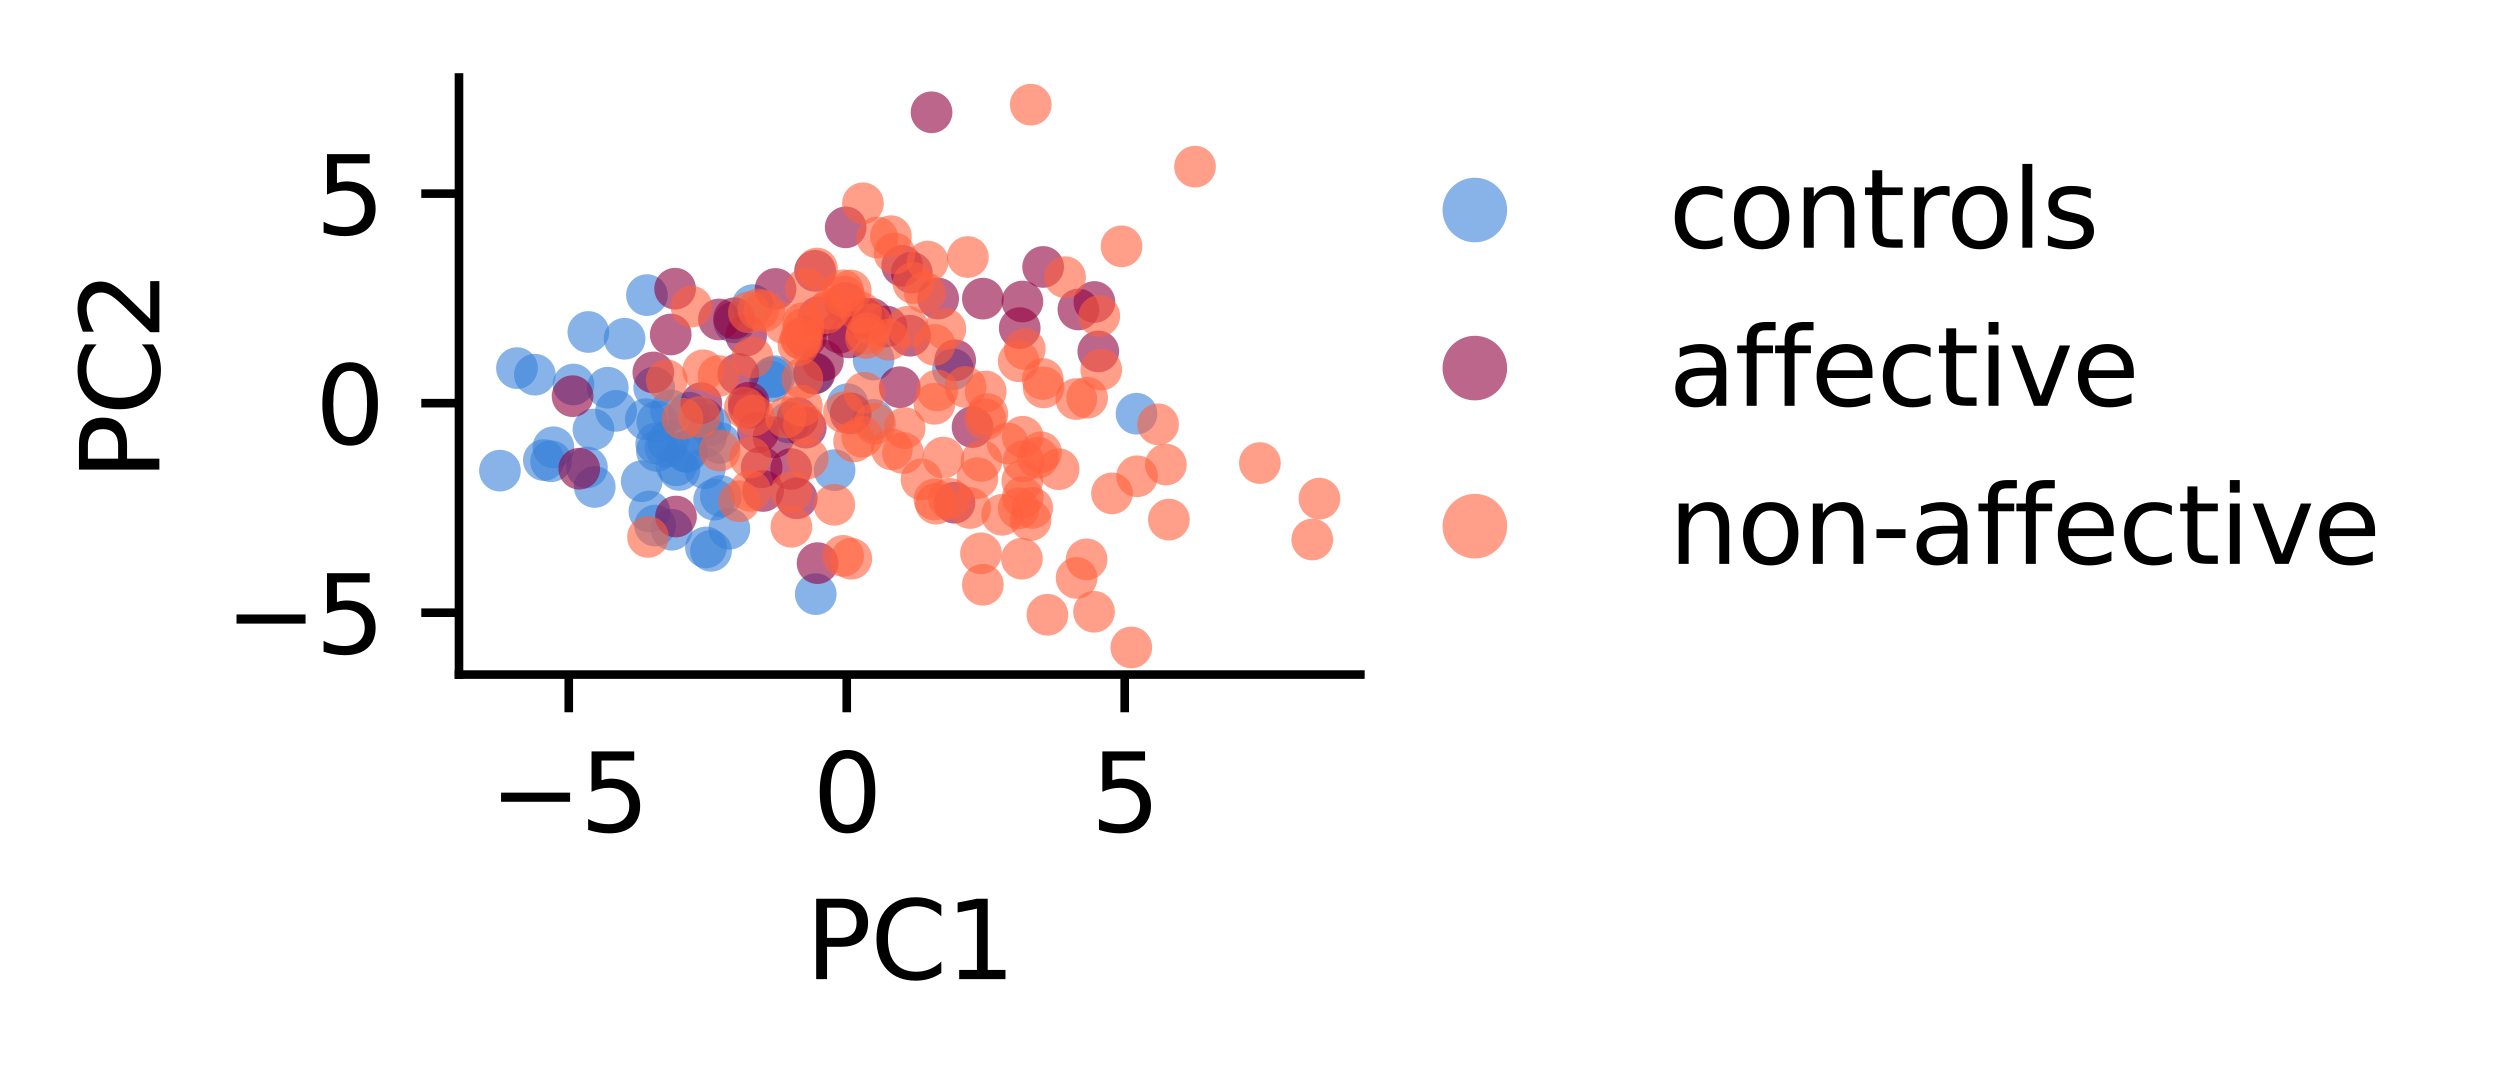 <?xml version="1.0" encoding="utf-8" standalone="no"?>
<!DOCTYPE svg PUBLIC "-//W3C//DTD SVG 1.1//EN"
  "http://www.w3.org/Graphics/SVG/1.1/DTD/svg11.dtd">
<svg xmlns:xlink="http://www.w3.org/1999/xlink" width="232.143pt" height="100.196pt" viewBox="0 0 232.143 100.196" xmlns="http://www.w3.org/2000/svg" version="1.1">
 <defs>
  <style type="text/css">*{stroke-linejoin: round; stroke-linecap: butt}</style>
 </defs>
 <g id="figure_1">
  <g id="patch_1">
   <path d="M -0 100.196 
L 232.143 100.196 
L 232.143 0 
L -0 0 
z
" style="fill: #ffffff"/>
  </g>
  <g id="axes_1">
   <g id="patch_2">
    <path d="M 42.62 62.64 
L 126.32 62.64 
L 126.32 7.2 
L 42.62 7.2 
z
" style="fill: #ffffff"/>
   </g>
   <g id="PathCollection_1">
    <defs>
     <path id="C0_0_7ff9e4a5e1" d="M 0 1.936 
C 0.514 1.936 1.006 1.732 1.369 1.369 
C 1.732 1.006 1.936 0.514 1.936 -0 
C 1.936 -0.514 1.732 -1.006 1.369 -1.369 
C 1.006 -1.732 0.514 -1.936 0 -1.936 
C -0.514 -1.936 -1.006 -1.732 -1.369 -1.369 
C -1.732 -1.006 -1.936 -0.514 -1.936 0 
C -1.936 0.514 -1.732 1.006 -1.369 1.369 
C -1.006 1.732 -0.514 1.936 0 1.936 
z
"/>
    </defs>
    <g clip-path="url(#pdc6b960af7)">
     <use xlink:href="#C0_0_7ff9e4a5e1" x="60.832" y="48.804" style="fill: #3880d9; fill-opacity: 0.6"/>
    </g>
    <g clip-path="url(#pdc6b960af7)">
     <use xlink:href="#C0_0_7ff9e4a5e1" x="71.685" y="35.045" style="fill: #3880d9; fill-opacity: 0.6"/>
    </g>
    <g clip-path="url(#pdc6b960af7)">
     <use xlink:href="#C0_0_7ff9e4a5e1" x="59.588" y="44.681" style="fill: #3880d9; fill-opacity: 0.6"/>
    </g>
    <g clip-path="url(#pdc6b960af7)">
     <use xlink:href="#C0_0_7ff9e4a5e1" x="59.973" y="38.924" style="fill: #3880d9; fill-opacity: 0.6"/>
    </g>
    <g clip-path="url(#pdc6b960af7)">
     <use xlink:href="#C0_0_7ff9e4a5e1" x="67.728" y="49.101" style="fill: #3880d9; fill-opacity: 0.6"/>
    </g>
    <g clip-path="url(#pdc6b960af7)">
     <use xlink:href="#C0_0_7ff9e4a5e1" x="51.389" y="41.531" style="fill: #3880d9; fill-opacity: 0.6"/>
    </g>
    <g clip-path="url(#pdc6b960af7)">
     <use xlink:href="#C0_0_7ff9e4a5e1" x="61.788" y="41.514" style="fill: #3880d9; fill-opacity: 0.6"/>
    </g>
    <g clip-path="url(#pdc6b960af7)">
     <use xlink:href="#C0_0_7ff9e4a5e1" x="66.813" y="41.125" style="fill: #3880d9; fill-opacity: 0.6"/>
    </g>
    <g clip-path="url(#pdc6b960af7)">
     <use xlink:href="#C0_0_7ff9e4a5e1" x="60.748" y="35.996" style="fill: #3880d9; fill-opacity: 0.6"/>
    </g>
    <g clip-path="url(#pdc6b960af7)">
     <use xlink:href="#C0_0_7ff9e4a5e1" x="51.173" y="42.83" style="fill: #3880d9; fill-opacity: 0.6"/>
    </g>
    <g clip-path="url(#pdc6b960af7)">
     <use xlink:href="#C0_0_7ff9e4a5e1" x="81.097" y="38.991" style="fill: #3880d9; fill-opacity: 0.6"/>
    </g>
    <g clip-path="url(#pdc6b960af7)">
     <use xlink:href="#C0_0_7ff9e4a5e1" x="81.116" y="33.391" style="fill: #3880d9; fill-opacity: 0.6"/>
    </g>
    <g clip-path="url(#pdc6b960af7)">
     <use xlink:href="#C0_0_7ff9e4a5e1" x="61.04" y="39.163" style="fill: #3880d9; fill-opacity: 0.6"/>
    </g>
    <g clip-path="url(#pdc6b960af7)">
     <use xlink:href="#C0_0_7ff9e4a5e1" x="63.801" y="41.955" style="fill: #3880d9; fill-opacity: 0.6"/>
    </g>
    <g clip-path="url(#pdc6b960af7)">
     <use xlink:href="#C0_0_7ff9e4a5e1" x="66.315" y="46.401" style="fill: #3880d9; fill-opacity: 0.6"/>
    </g>
    <g clip-path="url(#pdc6b960af7)">
     <use xlink:href="#C0_0_7ff9e4a5e1" x="58" y="31.455" style="fill: #3880d9; fill-opacity: 0.6"/>
    </g>
    <g clip-path="url(#pdc6b960af7)">
     <use xlink:href="#C0_0_7ff9e4a5e1" x="50.501" y="42.721" style="fill: #3880d9; fill-opacity: 0.6"/>
    </g>
    <g clip-path="url(#pdc6b960af7)">
     <use xlink:href="#C0_0_7ff9e4a5e1" x="63.666" y="41.931" style="fill: #3880d9; fill-opacity: 0.6"/>
    </g>
    <g clip-path="url(#pdc6b960af7)">
     <use xlink:href="#C0_0_7ff9e4a5e1" x="62.374" y="49.19" style="fill: #3880d9; fill-opacity: 0.6"/>
    </g>
    <g clip-path="url(#pdc6b960af7)">
     <use xlink:href="#C0_0_7ff9e4a5e1" x="105.534" y="38.416" style="fill: #3880d9; fill-opacity: 0.6"/>
    </g>
    <g clip-path="url(#pdc6b960af7)">
     <use xlink:href="#C0_0_7ff9e4a5e1" x="73.235" y="39.233" style="fill: #3880d9; fill-opacity: 0.6"/>
    </g>
    <g clip-path="url(#pdc6b960af7)">
     <use xlink:href="#C0_0_7ff9e4a5e1" x="46.425" y="43.703" style="fill: #3880d9; fill-opacity: 0.6"/>
    </g>
    <g clip-path="url(#pdc6b960af7)">
     <use xlink:href="#C0_0_7ff9e4a5e1" x="71.949" y="34.933" style="fill: #3880d9; fill-opacity: 0.6"/>
    </g>
    <g clip-path="url(#pdc6b960af7)">
     <use xlink:href="#C0_0_7ff9e4a5e1" x="63.086" y="43.641" style="fill: #3880d9; fill-opacity: 0.6"/>
    </g>
    <g clip-path="url(#pdc6b960af7)">
     <use xlink:href="#C0_0_7ff9e4a5e1" x="62.03" y="40.985" style="fill: #3880d9; fill-opacity: 0.6"/>
    </g>
    <g clip-path="url(#pdc6b960af7)">
     <use xlink:href="#C0_0_7ff9e4a5e1" x="60.071" y="27.403" style="fill: #3880d9; fill-opacity: 0.6"/>
    </g>
    <g clip-path="url(#pdc6b960af7)">
     <use xlink:href="#C0_0_7ff9e4a5e1" x="62.805" y="43.204" style="fill: #3880d9; fill-opacity: 0.6"/>
    </g>
    <g clip-path="url(#pdc6b960af7)">
     <use xlink:href="#C0_0_7ff9e4a5e1" x="65.561" y="40.544" style="fill: #3880d9; fill-opacity: 0.6"/>
    </g>
    <g clip-path="url(#pdc6b960af7)">
     <use xlink:href="#C0_0_7ff9e4a5e1" x="60.933" y="41.185" style="fill: #3880d9; fill-opacity: 0.6"/>
    </g>
    <g clip-path="url(#pdc6b960af7)">
     <use xlink:href="#C0_0_7ff9e4a5e1" x="88.493" y="34.297" style="fill: #3880d9; fill-opacity: 0.6"/>
    </g>
    <g clip-path="url(#pdc6b960af7)">
     <use xlink:href="#C0_0_7ff9e4a5e1" x="62.309" y="38.105" style="fill: #3880d9; fill-opacity: 0.6"/>
    </g>
    <g clip-path="url(#pdc6b960af7)">
     <use xlink:href="#C0_0_7ff9e4a5e1" x="65.962" y="39.479" style="fill: #3880d9; fill-opacity: 0.6"/>
    </g>
    <g clip-path="url(#pdc6b960af7)">
     <use xlink:href="#C0_0_7ff9e4a5e1" x="54.634" y="30.827" style="fill: #3880d9; fill-opacity: 0.6"/>
    </g>
    <g clip-path="url(#pdc6b960af7)">
     <use xlink:href="#C0_0_7ff9e4a5e1" x="63.962" y="38.318" style="fill: #3880d9; fill-opacity: 0.6"/>
    </g>
    <g clip-path="url(#pdc6b960af7)">
     <use xlink:href="#C0_0_7ff9e4a5e1" x="55.107" y="39.882" style="fill: #3880d9; fill-opacity: 0.6"/>
    </g>
    <g clip-path="url(#pdc6b960af7)">
     <use xlink:href="#C0_0_7ff9e4a5e1" x="49.663" y="34.792" style="fill: #3880d9; fill-opacity: 0.6"/>
    </g>
    <g clip-path="url(#pdc6b960af7)">
     <use xlink:href="#C0_0_7ff9e4a5e1" x="75.746" y="55.168" style="fill: #3880d9; fill-opacity: 0.6"/>
    </g>
    <g clip-path="url(#pdc6b960af7)">
     <use xlink:href="#C0_0_7ff9e4a5e1" x="68.184" y="29.932" style="fill: #3880d9; fill-opacity: 0.6"/>
    </g>
    <g clip-path="url(#pdc6b960af7)">
     <use xlink:href="#C0_0_7ff9e4a5e1" x="66.934" y="46.064" style="fill: #3880d9; fill-opacity: 0.6"/>
    </g>
    <g clip-path="url(#pdc6b960af7)">
     <use xlink:href="#C0_0_7ff9e4a5e1" x="57.21" y="38.152" style="fill: #3880d9; fill-opacity: 0.6"/>
    </g>
    <g clip-path="url(#pdc6b960af7)">
     <use xlink:href="#C0_0_7ff9e4a5e1" x="56.437" y="36.002" style="fill: #3880d9; fill-opacity: 0.6"/>
    </g>
    <g clip-path="url(#pdc6b960af7)">
     <use xlink:href="#C0_0_7ff9e4a5e1" x="65.454" y="43.474" style="fill: #3880d9; fill-opacity: 0.6"/>
    </g>
    <g clip-path="url(#pdc6b960af7)">
     <use xlink:href="#C0_0_7ff9e4a5e1" x="54.5" y="43.404" style="fill: #3880d9; fill-opacity: 0.6"/>
    </g>
    <g clip-path="url(#pdc6b960af7)">
     <use xlink:href="#C0_0_7ff9e4a5e1" x="69.89" y="28.332" style="fill: #3880d9; fill-opacity: 0.6"/>
    </g>
    <g clip-path="url(#pdc6b960af7)">
     <use xlink:href="#C0_0_7ff9e4a5e1" x="65.304" y="38.875" style="fill: #3880d9; fill-opacity: 0.6"/>
    </g>
    <g clip-path="url(#pdc6b960af7)">
     <use xlink:href="#C0_0_7ff9e4a5e1" x="75.547" y="34.688" style="fill: #3880d9; fill-opacity: 0.6"/>
    </g>
    <g clip-path="url(#pdc6b960af7)">
     <use xlink:href="#C0_0_7ff9e4a5e1" x="60.997" y="41.876" style="fill: #3880d9; fill-opacity: 0.6"/>
    </g>
    <g clip-path="url(#pdc6b960af7)">
     <use xlink:href="#C0_0_7ff9e4a5e1" x="55.227" y="45.22" style="fill: #3880d9; fill-opacity: 0.6"/>
    </g>
    <g clip-path="url(#pdc6b960af7)">
     <use xlink:href="#C0_0_7ff9e4a5e1" x="53.252" y="35.705" style="fill: #3880d9; fill-opacity: 0.6"/>
    </g>
    <g clip-path="url(#pdc6b960af7)">
     <use xlink:href="#C0_0_7ff9e4a5e1" x="78.707" y="37.529" style="fill: #3880d9; fill-opacity: 0.6"/>
    </g>
    <g clip-path="url(#pdc6b960af7)">
     <use xlink:href="#C0_0_7ff9e4a5e1" x="71.514" y="35.421" style="fill: #3880d9; fill-opacity: 0.6"/>
    </g>
    <g clip-path="url(#pdc6b960af7)">
     <use xlink:href="#C0_0_7ff9e4a5e1" x="66.024" y="51.146" style="fill: #3880d9; fill-opacity: 0.6"/>
    </g>
    <g clip-path="url(#pdc6b960af7)">
     <use xlink:href="#C0_0_7ff9e4a5e1" x="60.301" y="47.498" style="fill: #3880d9; fill-opacity: 0.6"/>
    </g>
    <g clip-path="url(#pdc6b960af7)">
     <use xlink:href="#C0_0_7ff9e4a5e1" x="48.004" y="34.183" style="fill: #3880d9; fill-opacity: 0.6"/>
    </g>
    <g clip-path="url(#pdc6b960af7)">
     <use xlink:href="#C0_0_7ff9e4a5e1" x="65.553" y="50.831" style="fill: #3880d9; fill-opacity: 0.6"/>
    </g>
    <g clip-path="url(#pdc6b960af7)">
     <use xlink:href="#C0_0_7ff9e4a5e1" x="77.498" y="43.656" style="fill: #3880d9; fill-opacity: 0.6"/>
    </g>
    <g clip-path="url(#pdc6b960af7)">
     <use xlink:href="#C0_0_7ff9e4a5e1" x="74.043" y="38.814" style="fill: #910040; fill-opacity: 0.6"/>
    </g>
    <g clip-path="url(#pdc6b960af7)">
     <use xlink:href="#C0_0_7ff9e4a5e1" x="76.41" y="33.474" style="fill: #910040; fill-opacity: 0.6"/>
    </g>
    <g clip-path="url(#pdc6b960af7)">
     <use xlink:href="#C0_0_7ff9e4a5e1" x="68.168" y="29.555" style="fill: #910040; fill-opacity: 0.6"/>
    </g>
    <g clip-path="url(#pdc6b960af7)">
     <use xlink:href="#C0_0_7ff9e4a5e1" x="65.122" y="37.434" style="fill: #910040; fill-opacity: 0.6"/>
    </g>
    <g clip-path="url(#pdc6b960af7)">
     <use xlink:href="#C0_0_7ff9e4a5e1" x="84.505" y="31.173" style="fill: #910040; fill-opacity: 0.6"/>
    </g>
    <g clip-path="url(#pdc6b960af7)">
     <use xlink:href="#C0_0_7ff9e4a5e1" x="75.685" y="25.149" style="fill: #910040; fill-opacity: 0.6"/>
    </g>
    <g clip-path="url(#pdc6b960af7)">
     <use xlink:href="#C0_0_7ff9e4a5e1" x="78.515" y="28.125" style="fill: #910040; fill-opacity: 0.6"/>
    </g>
    <g clip-path="url(#pdc6b960af7)">
     <use xlink:href="#C0_0_7ff9e4a5e1" x="82.309" y="30.318" style="fill: #910040; fill-opacity: 0.6"/>
    </g>
    <g clip-path="url(#pdc6b960af7)">
     <use xlink:href="#C0_0_7ff9e4a5e1" x="69.524" y="37.398" style="fill: #910040; fill-opacity: 0.6"/>
    </g>
    <g clip-path="url(#pdc6b960af7)">
     <use xlink:href="#C0_0_7ff9e4a5e1" x="60.666" y="34.582" style="fill: #910040; fill-opacity: 0.6"/>
    </g>
    <g clip-path="url(#pdc6b960af7)">
     <use xlink:href="#C0_0_7ff9e4a5e1" x="78.53" y="21.111" style="fill: #910040; fill-opacity: 0.6"/>
    </g>
    <g clip-path="url(#pdc6b960af7)">
     <use xlink:href="#C0_0_7ff9e4a5e1" x="100.136" y="28.737" style="fill: #910040; fill-opacity: 0.6"/>
    </g>
    <g clip-path="url(#pdc6b960af7)">
     <use xlink:href="#C0_0_7ff9e4a5e1" x="80.3" y="29.576" style="fill: #910040; fill-opacity: 0.6"/>
    </g>
    <g clip-path="url(#pdc6b960af7)">
     <use xlink:href="#C0_0_7ff9e4a5e1" x="70.724" y="43.396" style="fill: #910040; fill-opacity: 0.6"/>
    </g>
    <g clip-path="url(#pdc6b960af7)">
     <use xlink:href="#C0_0_7ff9e4a5e1" x="73.464" y="43.552" style="fill: #910040; fill-opacity: 0.6"/>
    </g>
    <g clip-path="url(#pdc6b960af7)">
     <use xlink:href="#C0_0_7ff9e4a5e1" x="53.787" y="43.522" style="fill: #910040; fill-opacity: 0.6"/>
    </g>
    <g clip-path="url(#pdc6b960af7)">
     <use xlink:href="#C0_0_7ff9e4a5e1" x="78.829" y="31.33" style="fill: #910040; fill-opacity: 0.6"/>
    </g>
    <g clip-path="url(#pdc6b960af7)">
     <use xlink:href="#C0_0_7ff9e4a5e1" x="74.819" y="31.295" style="fill: #910040; fill-opacity: 0.6"/>
    </g>
    <g clip-path="url(#pdc6b960af7)">
     <use xlink:href="#C0_0_7ff9e4a5e1" x="53.168" y="36.787" style="fill: #910040; fill-opacity: 0.6"/>
    </g>
    <g clip-path="url(#pdc6b960af7)">
     <use xlink:href="#C0_0_7ff9e4a5e1" x="83.55" y="35.955" style="fill: #910040; fill-opacity: 0.6"/>
    </g>
    <g clip-path="url(#pdc6b960af7)">
     <use xlink:href="#C0_0_7ff9e4a5e1" x="76.005" y="29.445" style="fill: #910040; fill-opacity: 0.6"/>
    </g>
    <g clip-path="url(#pdc6b960af7)">
     <use xlink:href="#C0_0_7ff9e4a5e1" x="66.757" y="29.665" style="fill: #910040; fill-opacity: 0.6"/>
    </g>
    <g clip-path="url(#pdc6b960af7)">
     <use xlink:href="#C0_0_7ff9e4a5e1" x="94.688" y="30.467" style="fill: #910040; fill-opacity: 0.6"/>
    </g>
    <g clip-path="url(#pdc6b960af7)">
     <use xlink:href="#C0_0_7ff9e4a5e1" x="68.56" y="34.722" style="fill: #910040; fill-opacity: 0.6"/>
    </g>
    <g clip-path="url(#pdc6b960af7)">
     <use xlink:href="#C0_0_7ff9e4a5e1" x="70.863" y="45.592" style="fill: #910040; fill-opacity: 0.6"/>
    </g>
    <g clip-path="url(#pdc6b960af7)">
     <use xlink:href="#C0_0_7ff9e4a5e1" x="87.115" y="27.724" style="fill: #910040; fill-opacity: 0.6"/>
    </g>
    <g clip-path="url(#pdc6b960af7)">
     <use xlink:href="#C0_0_7ff9e4a5e1" x="71.841" y="40.597" style="fill: #910040; fill-opacity: 0.6"/>
    </g>
    <g clip-path="url(#pdc6b960af7)">
     <use xlink:href="#C0_0_7ff9e4a5e1" x="84.662" y="25.318" style="fill: #910040; fill-opacity: 0.6"/>
    </g>
    <g clip-path="url(#pdc6b960af7)">
     <use xlink:href="#C0_0_7ff9e4a5e1" x="72.015" y="26.83" style="fill: #910040; fill-opacity: 0.6"/>
    </g>
    <g clip-path="url(#pdc6b960af7)">
     <use xlink:href="#C0_0_7ff9e4a5e1" x="69.281" y="31.153" style="fill: #910040; fill-opacity: 0.6"/>
    </g>
    <g clip-path="url(#pdc6b960af7)">
     <use xlink:href="#C0_0_7ff9e4a5e1" x="78.993" y="38.388" style="fill: #910040; fill-opacity: 0.6"/>
    </g>
    <g clip-path="url(#pdc6b960af7)">
     <use xlink:href="#C0_0_7ff9e4a5e1" x="62.772" y="47.964" style="fill: #910040; fill-opacity: 0.6"/>
    </g>
    <g clip-path="url(#pdc6b960af7)">
     <use xlink:href="#C0_0_7ff9e4a5e1" x="83.773" y="24.677" style="fill: #910040; fill-opacity: 0.6"/>
    </g>
    <g clip-path="url(#pdc6b960af7)">
     <use xlink:href="#C0_0_7ff9e4a5e1" x="88.631" y="46.682" style="fill: #910040; fill-opacity: 0.6"/>
    </g>
    <g clip-path="url(#pdc6b960af7)">
     <use xlink:href="#C0_0_7ff9e4a5e1" x="96.863" y="24.788" style="fill: #910040; fill-opacity: 0.6"/>
    </g>
    <g clip-path="url(#pdc6b960af7)">
     <use xlink:href="#C0_0_7ff9e4a5e1" x="75.637" y="34.672" style="fill: #910040; fill-opacity: 0.6"/>
    </g>
    <g clip-path="url(#pdc6b960af7)">
     <use xlink:href="#C0_0_7ff9e4a5e1" x="91.268" y="27.731" style="fill: #910040; fill-opacity: 0.6"/>
    </g>
    <g clip-path="url(#pdc6b960af7)">
     <use xlink:href="#C0_0_7ff9e4a5e1" x="88.697" y="33.457" style="fill: #910040; fill-opacity: 0.6"/>
    </g>
    <g clip-path="url(#pdc6b960af7)">
     <use xlink:href="#C0_0_7ff9e4a5e1" x="75.917" y="52.291" style="fill: #910040; fill-opacity: 0.6"/>
    </g>
    <g clip-path="url(#pdc6b960af7)">
     <use xlink:href="#C0_0_7ff9e4a5e1" x="73.98" y="46.268" style="fill: #910040; fill-opacity: 0.6"/>
    </g>
    <g clip-path="url(#pdc6b960af7)">
     <use xlink:href="#C0_0_7ff9e4a5e1" x="62.691" y="26.808" style="fill: #910040; fill-opacity: 0.6"/>
    </g>
    <g clip-path="url(#pdc6b960af7)">
     <use xlink:href="#C0_0_7ff9e4a5e1" x="86.502" y="10.427" style="fill: #910040; fill-opacity: 0.6"/>
    </g>
    <g clip-path="url(#pdc6b960af7)">
     <use xlink:href="#C0_0_7ff9e4a5e1" x="62.281" y="31.062" style="fill: #910040; fill-opacity: 0.6"/>
    </g>
    <g clip-path="url(#pdc6b960af7)">
     <use xlink:href="#C0_0_7ff9e4a5e1" x="74.822" y="39.711" style="fill: #910040; fill-opacity: 0.6"/>
    </g>
    <g clip-path="url(#pdc6b960af7)">
     <use xlink:href="#C0_0_7ff9e4a5e1" x="90.309" y="39.655" style="fill: #910040; fill-opacity: 0.6"/>
    </g>
    <g clip-path="url(#pdc6b960af7)">
     <use xlink:href="#C0_0_7ff9e4a5e1" x="80.912" y="29.595" style="fill: #910040; fill-opacity: 0.6"/>
    </g>
    <g clip-path="url(#pdc6b960af7)">
     <use xlink:href="#C0_0_7ff9e4a5e1" x="70.394" y="40.139" style="fill: #910040; fill-opacity: 0.6"/>
    </g>
    <g clip-path="url(#pdc6b960af7)">
     <use xlink:href="#C0_0_7ff9e4a5e1" x="94.939" y="27.997" style="fill: #910040; fill-opacity: 0.6"/>
    </g>
    <g clip-path="url(#pdc6b960af7)">
     <use xlink:href="#C0_0_7ff9e4a5e1" x="101.625" y="28.043" style="fill: #910040; fill-opacity: 0.6"/>
    </g>
    <g clip-path="url(#pdc6b960af7)">
     <use xlink:href="#C0_0_7ff9e4a5e1" x="101.985" y="32.631" style="fill: #910040; fill-opacity: 0.6"/>
    </g>
    <g clip-path="url(#pdc6b960af7)">
     <use xlink:href="#C0_0_7ff9e4a5e1" x="77.973" y="30.882" style="fill: #910040; fill-opacity: 0.6"/>
    </g>
    <g clip-path="url(#pdc6b960af7)">
     <use xlink:href="#C0_0_7ff9e4a5e1" x="69.524" y="37.855" style="fill: #910040; fill-opacity: 0.6"/>
    </g>
    <g clip-path="url(#pdc6b960af7)">
     <use xlink:href="#C0_0_7ff9e4a5e1" x="93.582" y="41.179" style="fill: #ff603d; fill-opacity: 0.6"/>
    </g>
    <g clip-path="url(#pdc6b960af7)">
     <use xlink:href="#C0_0_7ff9e4a5e1" x="91.685" y="38.451" style="fill: #ff603d; fill-opacity: 0.6"/>
    </g>
    <g clip-path="url(#pdc6b960af7)">
     <use xlink:href="#C0_0_7ff9e4a5e1" x="83.846" y="42.071" style="fill: #ff603d; fill-opacity: 0.6"/>
    </g>
    <g clip-path="url(#pdc6b960af7)">
     <use xlink:href="#C0_0_7ff9e4a5e1" x="105.585" y="44.226" style="fill: #ff603d; fill-opacity: 0.6"/>
    </g>
    <g clip-path="url(#pdc6b960af7)">
     <use xlink:href="#C0_0_7ff9e4a5e1" x="78.29" y="51.616" style="fill: #ff603d; fill-opacity: 0.6"/>
    </g>
    <g clip-path="url(#pdc6b960af7)">
     <use xlink:href="#C0_0_7ff9e4a5e1" x="64.209" y="28.472" style="fill: #ff603d; fill-opacity: 0.6"/>
    </g>
    <g clip-path="url(#pdc6b960af7)">
     <use xlink:href="#C0_0_7ff9e4a5e1" x="80.48" y="30.938" style="fill: #ff603d; fill-opacity: 0.6"/>
    </g>
    <g clip-path="url(#pdc6b960af7)">
     <use xlink:href="#C0_0_7ff9e4a5e1" x="87.033" y="36.26" style="fill: #ff603d; fill-opacity: 0.6"/>
    </g>
    <g clip-path="url(#pdc6b960af7)">
     <use xlink:href="#C0_0_7ff9e4a5e1" x="82.814" y="41.724" style="fill: #ff603d; fill-opacity: 0.6"/>
    </g>
    <g clip-path="url(#pdc6b960af7)">
     <use xlink:href="#C0_0_7ff9e4a5e1" x="78.413" y="27.543" style="fill: #ff603d; fill-opacity: 0.6"/>
    </g>
    <g clip-path="url(#pdc6b960af7)">
     <use xlink:href="#C0_0_7ff9e4a5e1" x="93.053" y="47.805" style="fill: #ff603d; fill-opacity: 0.6"/>
    </g>
    <g clip-path="url(#pdc6b960af7)">
     <use xlink:href="#C0_0_7ff9e4a5e1" x="94.972" y="46.167" style="fill: #ff603d; fill-opacity: 0.6"/>
    </g>
    <g clip-path="url(#pdc6b960af7)">
     <use xlink:href="#C0_0_7ff9e4a5e1" x="91.265" y="54.298" style="fill: #ff603d; fill-opacity: 0.6"/>
    </g>
    <g clip-path="url(#pdc6b960af7)">
     <use xlink:href="#C0_0_7ff9e4a5e1" x="79.05" y="51.883" style="fill: #ff603d; fill-opacity: 0.6"/>
    </g>
    <g clip-path="url(#pdc6b960af7)">
     <use xlink:href="#C0_0_7ff9e4a5e1" x="96.83" y="35.198" style="fill: #ff603d; fill-opacity: 0.6"/>
    </g>
    <g clip-path="url(#pdc6b960af7)">
     <use xlink:href="#C0_0_7ff9e4a5e1" x="103.257" y="45.813" style="fill: #ff603d; fill-opacity: 0.6"/>
    </g>
    <g clip-path="url(#pdc6b960af7)">
     <use xlink:href="#C0_0_7ff9e4a5e1" x="116.989" y="42.997" style="fill: #ff603d; fill-opacity: 0.6"/>
    </g>
    <g clip-path="url(#pdc6b960af7)">
     <use xlink:href="#C0_0_7ff9e4a5e1" x="97.259" y="57.086" style="fill: #ff603d; fill-opacity: 0.6"/>
    </g>
    <g clip-path="url(#pdc6b960af7)">
     <use xlink:href="#C0_0_7ff9e4a5e1" x="91.09" y="51.379" style="fill: #ff603d; fill-opacity: 0.6"/>
    </g>
    <g clip-path="url(#pdc6b960af7)">
     <use xlink:href="#C0_0_7ff9e4a5e1" x="89.87" y="23.867" style="fill: #ff603d; fill-opacity: 0.6"/>
    </g>
    <g clip-path="url(#pdc6b960af7)">
     <use xlink:href="#C0_0_7ff9e4a5e1" x="72.798" y="29.994" style="fill: #ff603d; fill-opacity: 0.6"/>
    </g>
    <g clip-path="url(#pdc6b960af7)">
     <use xlink:href="#C0_0_7ff9e4a5e1" x="69.167" y="37.854" style="fill: #ff603d; fill-opacity: 0.6"/>
    </g>
    <g clip-path="url(#pdc6b960af7)">
     <use xlink:href="#C0_0_7ff9e4a5e1" x="76.706" y="29.073" style="fill: #ff603d; fill-opacity: 0.6"/>
    </g>
    <g clip-path="url(#pdc6b960af7)">
     <use xlink:href="#C0_0_7ff9e4a5e1" x="87.594" y="42.492" style="fill: #ff603d; fill-opacity: 0.6"/>
    </g>
    <g clip-path="url(#pdc6b960af7)">
     <use xlink:href="#C0_0_7ff9e4a5e1" x="74.836" y="26.784" style="fill: #ff603d; fill-opacity: 0.6"/>
    </g>
    <g clip-path="url(#pdc6b960af7)">
     <use xlink:href="#C0_0_7ff9e4a5e1" x="86.765" y="37.499" style="fill: #ff603d; fill-opacity: 0.6"/>
    </g>
    <g clip-path="url(#pdc6b960af7)">
     <use xlink:href="#C0_0_7ff9e4a5e1" x="99.969" y="53.669" style="fill: #ff603d; fill-opacity: 0.6"/>
    </g>
    <g clip-path="url(#pdc6b960af7)">
     <use xlink:href="#C0_0_7ff9e4a5e1" x="78.361" y="38.284" style="fill: #ff603d; fill-opacity: 0.6"/>
    </g>
    <g clip-path="url(#pdc6b960af7)">
     <use xlink:href="#C0_0_7ff9e4a5e1" x="77.47" y="46.875" style="fill: #ff603d; fill-opacity: 0.6"/>
    </g>
    <g clip-path="url(#pdc6b960af7)">
     <use xlink:href="#C0_0_7ff9e4a5e1" x="74.147" y="32.047" style="fill: #ff603d; fill-opacity: 0.6"/>
    </g>
    <g clip-path="url(#pdc6b960af7)">
     <use xlink:href="#C0_0_7ff9e4a5e1" x="73.486" y="45.679" style="fill: #ff603d; fill-opacity: 0.6"/>
    </g>
    <g clip-path="url(#pdc6b960af7)">
     <use xlink:href="#C0_0_7ff9e4a5e1" x="108.539" y="48.249" style="fill: #ff603d; fill-opacity: 0.6"/>
    </g>
    <g clip-path="url(#pdc6b960af7)">
     <use xlink:href="#C0_0_7ff9e4a5e1" x="84.276" y="30.348" style="fill: #ff603d; fill-opacity: 0.6"/>
    </g>
    <g clip-path="url(#pdc6b960af7)">
     <use xlink:href="#C0_0_7ff9e4a5e1" x="74.571" y="30.013" style="fill: #ff603d; fill-opacity: 0.6"/>
    </g>
    <g clip-path="url(#pdc6b960af7)">
     <use xlink:href="#C0_0_7ff9e4a5e1" x="79.308" y="40.986" style="fill: #ff603d; fill-opacity: 0.6"/>
    </g>
    <g clip-path="url(#pdc6b960af7)">
     <use xlink:href="#C0_0_7ff9e4a5e1" x="77.075" y="28.682" style="fill: #ff603d; fill-opacity: 0.6"/>
    </g>
    <g clip-path="url(#pdc6b960af7)">
     <use xlink:href="#C0_0_7ff9e4a5e1" x="83.063" y="23.532" style="fill: #ff603d; fill-opacity: 0.6"/>
    </g>
    <g clip-path="url(#pdc6b960af7)">
     <use xlink:href="#C0_0_7ff9e4a5e1" x="100.898" y="51.941" style="fill: #ff603d; fill-opacity: 0.6"/>
    </g>
    <g clip-path="url(#pdc6b960af7)">
     <use xlink:href="#C0_0_7ff9e4a5e1" x="64.968" y="38.727" style="fill: #ff603d; fill-opacity: 0.6"/>
    </g>
    <g clip-path="url(#pdc6b960af7)">
     <use xlink:href="#C0_0_7ff9e4a5e1" x="94.965" y="40.558" style="fill: #ff603d; fill-opacity: 0.6"/>
    </g>
    <g clip-path="url(#pdc6b960af7)">
     <use xlink:href="#C0_0_7ff9e4a5e1" x="69.668" y="45.577" style="fill: #ff603d; fill-opacity: 0.6"/>
    </g>
    <g clip-path="url(#pdc6b960af7)">
     <use xlink:href="#C0_0_7ff9e4a5e1" x="74.348" y="31.443" style="fill: #ff603d; fill-opacity: 0.6"/>
    </g>
    <g clip-path="url(#pdc6b960af7)">
     <use xlink:href="#C0_0_7ff9e4a5e1" x="60.169" y="49.856" style="fill: #ff603d; fill-opacity: 0.6"/>
    </g>
    <g clip-path="url(#pdc6b960af7)">
     <use xlink:href="#C0_0_7ff9e4a5e1" x="86.14" y="24.292" style="fill: #ff603d; fill-opacity: 0.6"/>
    </g>
    <g clip-path="url(#pdc6b960af7)">
     <use xlink:href="#C0_0_7ff9e4a5e1" x="108.259" y="43.137" style="fill: #ff603d; fill-opacity: 0.6"/>
    </g>
    <g clip-path="url(#pdc6b960af7)">
     <use xlink:href="#C0_0_7ff9e4a5e1" x="96.906" y="35.973" style="fill: #ff603d; fill-opacity: 0.6"/>
    </g>
    <g clip-path="url(#pdc6b960af7)">
     <use xlink:href="#C0_0_7ff9e4a5e1" x="81.248" y="39.338" style="fill: #ff603d; fill-opacity: 0.6"/>
    </g>
    <g clip-path="url(#pdc6b960af7)">
     <use xlink:href="#C0_0_7ff9e4a5e1" x="94.891" y="51.881" style="fill: #ff603d; fill-opacity: 0.6"/>
    </g>
    <g clip-path="url(#pdc6b960af7)">
     <use xlink:href="#C0_0_7ff9e4a5e1" x="96.378" y="42.505" style="fill: #ff603d; fill-opacity: 0.6"/>
    </g>
    <g clip-path="url(#pdc6b960af7)">
     <use xlink:href="#C0_0_7ff9e4a5e1" x="80.406" y="31.378" style="fill: #ff603d; fill-opacity: 0.6"/>
    </g>
    <g clip-path="url(#pdc6b960af7)">
     <use xlink:href="#C0_0_7ff9e4a5e1" x="85.874" y="27.18" style="fill: #ff603d; fill-opacity: 0.6"/>
    </g>
    <g clip-path="url(#pdc6b960af7)">
     <use xlink:href="#C0_0_7ff9e4a5e1" x="95.852" y="47.163" style="fill: #ff603d; fill-opacity: 0.6"/>
    </g>
    <g clip-path="url(#pdc6b960af7)">
     <use xlink:href="#C0_0_7ff9e4a5e1" x="86.773" y="46.381" style="fill: #ff603d; fill-opacity: 0.6"/>
    </g>
    <g clip-path="url(#pdc6b960af7)">
     <use xlink:href="#C0_0_7ff9e4a5e1" x="94.927" y="44.638" style="fill: #ff603d; fill-opacity: 0.6"/>
    </g>
    <g clip-path="url(#pdc6b960af7)">
     <use xlink:href="#C0_0_7ff9e4a5e1" x="70.971" y="28.873" style="fill: #ff603d; fill-opacity: 0.6"/>
    </g>
    <g clip-path="url(#pdc6b960af7)">
     <use xlink:href="#C0_0_7ff9e4a5e1" x="80.058" y="40.556" style="fill: #ff603d; fill-opacity: 0.6"/>
    </g>
    <g clip-path="url(#pdc6b960af7)">
     <use xlink:href="#C0_0_7ff9e4a5e1" x="74.998" y="42.57" style="fill: #ff603d; fill-opacity: 0.6"/>
    </g>
    <g clip-path="url(#pdc6b960af7)">
     <use xlink:href="#C0_0_7ff9e4a5e1" x="98.307" y="43.566" style="fill: #ff603d; fill-opacity: 0.6"/>
    </g>
    <g clip-path="url(#pdc6b960af7)">
     <use xlink:href="#C0_0_7ff9e4a5e1" x="122.516" y="46.303" style="fill: #ff603d; fill-opacity: 0.6"/>
    </g>
    <g clip-path="url(#pdc6b960af7)">
     <use xlink:href="#C0_0_7ff9e4a5e1" x="74.653" y="39.364" style="fill: #ff603d; fill-opacity: 0.6"/>
    </g>
    <g clip-path="url(#pdc6b960af7)">
     <use xlink:href="#C0_0_7ff9e4a5e1" x="102.074" y="29.343" style="fill: #ff603d; fill-opacity: 0.6"/>
    </g>
    <g clip-path="url(#pdc6b960af7)">
     <use xlink:href="#C0_0_7ff9e4a5e1" x="65.301" y="34.383" style="fill: #ff603d; fill-opacity: 0.6"/>
    </g>
    <g clip-path="url(#pdc6b960af7)">
     <use xlink:href="#C0_0_7ff9e4a5e1" x="107.535" y="39.4" style="fill: #ff603d; fill-opacity: 0.6"/>
    </g>
    <g clip-path="url(#pdc6b960af7)">
     <use xlink:href="#C0_0_7ff9e4a5e1" x="105.049" y="60.12" style="fill: #ff603d; fill-opacity: 0.6"/>
    </g>
    <g clip-path="url(#pdc6b960af7)">
     <use xlink:href="#C0_0_7ff9e4a5e1" x="88.127" y="46.313" style="fill: #ff603d; fill-opacity: 0.6"/>
    </g>
    <g clip-path="url(#pdc6b960af7)">
     <use xlink:href="#C0_0_7ff9e4a5e1" x="74.613" y="30.521" style="fill: #ff603d; fill-opacity: 0.6"/>
    </g>
    <g clip-path="url(#pdc6b960af7)">
     <use xlink:href="#C0_0_7ff9e4a5e1" x="89.666" y="35.932" style="fill: #ff603d; fill-opacity: 0.6"/>
    </g>
    <g clip-path="url(#pdc6b960af7)">
     <use xlink:href="#C0_0_7ff9e4a5e1" x="68.643" y="46.544" style="fill: #ff603d; fill-opacity: 0.6"/>
    </g>
    <g clip-path="url(#pdc6b960af7)">
     <use xlink:href="#C0_0_7ff9e4a5e1" x="94.597" y="33.541" style="fill: #ff603d; fill-opacity: 0.6"/>
    </g>
    <g clip-path="url(#pdc6b960af7)">
     <use xlink:href="#C0_0_7ff9e4a5e1" x="102.258" y="34.326" style="fill: #ff603d; fill-opacity: 0.6"/>
    </g>
    <g clip-path="url(#pdc6b960af7)">
     <use xlink:href="#C0_0_7ff9e4a5e1" x="121.855" y="50.099" style="fill: #ff603d; fill-opacity: 0.6"/>
    </g>
    <g clip-path="url(#pdc6b960af7)">
     <use xlink:href="#C0_0_7ff9e4a5e1" x="95.693" y="48.297" style="fill: #ff603d; fill-opacity: 0.6"/>
    </g>
    <g clip-path="url(#pdc6b960af7)">
     <use xlink:href="#C0_0_7ff9e4a5e1" x="91.144" y="42.792" style="fill: #ff603d; fill-opacity: 0.6"/>
    </g>
    <g clip-path="url(#pdc6b960af7)">
     <use xlink:href="#C0_0_7ff9e4a5e1" x="94.591" y="47.208" style="fill: #ff603d; fill-opacity: 0.6"/>
    </g>
    <g clip-path="url(#pdc6b960af7)">
     <use xlink:href="#C0_0_7ff9e4a5e1" x="69.537" y="29.002" style="fill: #ff603d; fill-opacity: 0.6"/>
    </g>
    <g clip-path="url(#pdc6b960af7)">
     <use xlink:href="#C0_0_7ff9e4a5e1" x="91.507" y="38.94" style="fill: #ff603d; fill-opacity: 0.6"/>
    </g>
    <g clip-path="url(#pdc6b960af7)">
     <use xlink:href="#C0_0_7ff9e4a5e1" x="86.913" y="46.766" style="fill: #ff603d; fill-opacity: 0.6"/>
    </g>
    <g clip-path="url(#pdc6b960af7)">
     <use xlink:href="#C0_0_7ff9e4a5e1" x="101.59" y="56.806" style="fill: #ff603d; fill-opacity: 0.6"/>
    </g>
    <g clip-path="url(#pdc6b960af7)">
     <use xlink:href="#C0_0_7ff9e4a5e1" x="70.423" y="28.736" style="fill: #ff603d; fill-opacity: 0.6"/>
    </g>
    <g clip-path="url(#pdc6b960af7)">
     <use xlink:href="#C0_0_7ff9e4a5e1" x="95.162" y="32.407" style="fill: #ff603d; fill-opacity: 0.6"/>
    </g>
    <g clip-path="url(#pdc6b960af7)">
     <use xlink:href="#C0_0_7ff9e4a5e1" x="95.712" y="9.72" style="fill: #ff603d; fill-opacity: 0.6"/>
    </g>
    <g clip-path="url(#pdc6b960af7)">
     <use xlink:href="#C0_0_7ff9e4a5e1" x="66.717" y="34.914" style="fill: #ff603d; fill-opacity: 0.6"/>
    </g>
    <g clip-path="url(#pdc6b960af7)">
     <use xlink:href="#C0_0_7ff9e4a5e1" x="63.377" y="38.883" style="fill: #ff603d; fill-opacity: 0.6"/>
    </g>
    <g clip-path="url(#pdc6b960af7)">
     <use xlink:href="#C0_0_7ff9e4a5e1" x="66.823" y="41.842" style="fill: #ff603d; fill-opacity: 0.6"/>
    </g>
    <g clip-path="url(#pdc6b960af7)">
     <use xlink:href="#C0_0_7ff9e4a5e1" x="90.76" y="44.399" style="fill: #ff603d; fill-opacity: 0.6"/>
    </g>
    <g clip-path="url(#pdc6b960af7)">
     <use xlink:href="#C0_0_7ff9e4a5e1" x="91.531" y="36.353" style="fill: #ff603d; fill-opacity: 0.6"/>
    </g>
    <g clip-path="url(#pdc6b960af7)">
     <use xlink:href="#C0_0_7ff9e4a5e1" x="79.952" y="29.022" style="fill: #ff603d; fill-opacity: 0.6"/>
    </g>
    <g clip-path="url(#pdc6b960af7)">
     <use xlink:href="#C0_0_7ff9e4a5e1" x="100.946" y="36.933" style="fill: #ff603d; fill-opacity: 0.6"/>
    </g>
    <g clip-path="url(#pdc6b960af7)">
     <use xlink:href="#C0_0_7ff9e4a5e1" x="84.005" y="39.75" style="fill: #ff603d; fill-opacity: 0.6"/>
    </g>
    <g clip-path="url(#pdc6b960af7)">
     <use xlink:href="#C0_0_7ff9e4a5e1" x="82.727" y="21.931" style="fill: #ff603d; fill-opacity: 0.6"/>
    </g>
    <g clip-path="url(#pdc6b960af7)">
     <use xlink:href="#C0_0_7ff9e4a5e1" x="75.861" y="24.935" style="fill: #ff603d; fill-opacity: 0.6"/>
    </g>
    <g clip-path="url(#pdc6b960af7)">
     <use xlink:href="#C0_0_7ff9e4a5e1" x="72.986" y="38.762" style="fill: #ff603d; fill-opacity: 0.6"/>
    </g>
    <g clip-path="url(#pdc6b960af7)">
     <use xlink:href="#C0_0_7ff9e4a5e1" x="82.521" y="31.545" style="fill: #ff603d; fill-opacity: 0.6"/>
    </g>
    <g clip-path="url(#pdc6b960af7)">
     <use xlink:href="#C0_0_7ff9e4a5e1" x="81.46" y="22.06" style="fill: #ff603d; fill-opacity: 0.6"/>
    </g>
    <g clip-path="url(#pdc6b960af7)">
     <use xlink:href="#C0_0_7ff9e4a5e1" x="78.999" y="26.973" style="fill: #ff603d; fill-opacity: 0.6"/>
    </g>
    <g clip-path="url(#pdc6b960af7)">
     <use xlink:href="#C0_0_7ff9e4a5e1" x="87.78" y="30.548" style="fill: #ff603d; fill-opacity: 0.6"/>
    </g>
    <g clip-path="url(#pdc6b960af7)">
     <use xlink:href="#C0_0_7ff9e4a5e1" x="73.484" y="48.915" style="fill: #ff603d; fill-opacity: 0.6"/>
    </g>
    <g clip-path="url(#pdc6b960af7)">
     <use xlink:href="#C0_0_7ff9e4a5e1" x="104.143" y="22.873" style="fill: #ff603d; fill-opacity: 0.6"/>
    </g>
    <g clip-path="url(#pdc6b960af7)">
     <use xlink:href="#C0_0_7ff9e4a5e1" x="95.04" y="42.83" style="fill: #ff603d; fill-opacity: 0.6"/>
    </g>
    <g clip-path="url(#pdc6b960af7)">
     <use xlink:href="#C0_0_7ff9e4a5e1" x="99.939" y="37.055" style="fill: #ff603d; fill-opacity: 0.6"/>
    </g>
    <g clip-path="url(#pdc6b960af7)">
     <use xlink:href="#C0_0_7ff9e4a5e1" x="61.91" y="35.316" style="fill: #ff603d; fill-opacity: 0.6"/>
    </g>
    <g clip-path="url(#pdc6b960af7)">
     <use xlink:href="#C0_0_7ff9e4a5e1" x="80.132" y="18.879" style="fill: #ff603d; fill-opacity: 0.6"/>
    </g>
    <g clip-path="url(#pdc6b960af7)">
     <use xlink:href="#C0_0_7ff9e4a5e1" x="80.273" y="36.471" style="fill: #ff603d; fill-opacity: 0.6"/>
    </g>
    <g clip-path="url(#pdc6b960af7)">
     <use xlink:href="#C0_0_7ff9e4a5e1" x="69.873" y="33.177" style="fill: #ff603d; fill-opacity: 0.6"/>
    </g>
    <g clip-path="url(#pdc6b960af7)">
     <use xlink:href="#C0_0_7ff9e4a5e1" x="96.667" y="41.999" style="fill: #ff603d; fill-opacity: 0.6"/>
    </g>
    <g clip-path="url(#pdc6b960af7)">
     <use xlink:href="#C0_0_7ff9e4a5e1" x="86.782" y="32.024" style="fill: #ff603d; fill-opacity: 0.6"/>
    </g>
    <g clip-path="url(#pdc6b960af7)">
     <use xlink:href="#C0_0_7ff9e4a5e1" x="90.077" y="47.172" style="fill: #ff603d; fill-opacity: 0.6"/>
    </g>
    <g clip-path="url(#pdc6b960af7)">
     <use xlink:href="#C0_0_7ff9e4a5e1" x="74.458" y="37.69" style="fill: #ff603d; fill-opacity: 0.6"/>
    </g>
    <g clip-path="url(#pdc6b960af7)">
     <use xlink:href="#C0_0_7ff9e4a5e1" x="74.498" y="35.148" style="fill: #ff603d; fill-opacity: 0.6"/>
    </g>
    <g clip-path="url(#pdc6b960af7)">
     <use xlink:href="#C0_0_7ff9e4a5e1" x="69.664" y="42.483" style="fill: #ff603d; fill-opacity: 0.6"/>
    </g>
    <g clip-path="url(#pdc6b960af7)">
     <use xlink:href="#C0_0_7ff9e4a5e1" x="69.979" y="38.565" style="fill: #ff603d; fill-opacity: 0.6"/>
    </g>
    <g clip-path="url(#pdc6b960af7)">
     <use xlink:href="#C0_0_7ff9e4a5e1" x="110.966" y="15.476" style="fill: #ff603d; fill-opacity: 0.6"/>
    </g>
    <g clip-path="url(#pdc6b960af7)">
     <use xlink:href="#C0_0_7ff9e4a5e1" x="98.899" y="25.738" style="fill: #ff603d; fill-opacity: 0.6"/>
    </g>
    <g clip-path="url(#pdc6b960af7)">
     <use xlink:href="#C0_0_7ff9e4a5e1" x="74.481" y="31.502" style="fill: #ff603d; fill-opacity: 0.6"/>
    </g>
    <g clip-path="url(#pdc6b960af7)">
     <use xlink:href="#C0_0_7ff9e4a5e1" x="80.951" y="30.112" style="fill: #ff603d; fill-opacity: 0.6"/>
    </g>
    <g clip-path="url(#pdc6b960af7)">
     <use xlink:href="#C0_0_7ff9e4a5e1" x="78.282" y="26.96" style="fill: #ff603d; fill-opacity: 0.6"/>
    </g>
    <g clip-path="url(#pdc6b960af7)">
     <use xlink:href="#C0_0_7ff9e4a5e1" x="84.817" y="26.277" style="fill: #ff603d; fill-opacity: 0.6"/>
    </g>
    <g clip-path="url(#pdc6b960af7)">
     <use xlink:href="#C0_0_7ff9e4a5e1" x="85.568" y="44.517" style="fill: #ff603d; fill-opacity: 0.6"/>
    </g>
   </g>
   <g id="matplotlib.axis_1">
    <g id="xtick_1">
     <g id="line2d_1">
      <defs>
       <path id="m10ef879435" d="M 0 0 
L 0 3.5 
" style="stroke: #000000; stroke-width: 0.8"/>
      </defs>
      <g>
       <use xlink:href="#m10ef879435" x="52.814" y="62.64" style="stroke: #000000; stroke-width: 0.8"/>
      </g>
     </g>
     <g id="text_1">
      <!-- −5 -->
      <g transform="translate(45.443 77.238) scale(0.1 -0.1)">
       <defs>
        <path id="DejaVuSans-2212" d="M 678 2272 
L 4684 2272 
L 4684 1741 
L 678 1741 
L 678 2272 
z
" transform="scale(0.016)"/>
        <path id="DejaVuSans-35" d="M 691 4666 
L 3169 4666 
L 3169 4134 
L 1269 4134 
L 1269 2991 
Q 1406 3038 1543 3061 
Q 1681 3084 1819 3084 
Q 2600 3084 3056 2656 
Q 3513 2228 3513 1497 
Q 3513 744 3044 326 
Q 2575 -91 1722 -91 
Q 1428 -91 1123 -41 
Q 819 9 494 109 
L 494 744 
Q 775 591 1075 516 
Q 1375 441 1709 441 
Q 2250 441 2565 725 
Q 2881 1009 2881 1497 
Q 2881 1984 2565 2268 
Q 2250 2553 1709 2553 
Q 1456 2553 1204 2497 
Q 953 2441 691 2322 
L 691 4666 
z
" transform="scale(0.016)"/>
       </defs>
       <use xlink:href="#DejaVuSans-2212"/>
       <use xlink:href="#DejaVuSans-35" x="83.789"/>
      </g>
     </g>
    </g>
    <g id="xtick_2">
     <g id="line2d_2">
      <g>
       <use xlink:href="#m10ef879435" x="78.626" y="62.64" style="stroke: #000000; stroke-width: 0.8"/>
      </g>
     </g>
     <g id="text_2">
      <!-- 0 -->
      <g transform="translate(75.444 77.238) scale(0.1 -0.1)">
       <defs>
        <path id="DejaVuSans-30" d="M 2034 4250 
Q 1547 4250 1301 3770 
Q 1056 3291 1056 2328 
Q 1056 1369 1301 889 
Q 1547 409 2034 409 
Q 2525 409 2770 889 
Q 3016 1369 3016 2328 
Q 3016 3291 2770 3770 
Q 2525 4250 2034 4250 
z
M 2034 4750 
Q 2819 4750 3233 4129 
Q 3647 3509 3647 2328 
Q 3647 1150 3233 529 
Q 2819 -91 2034 -91 
Q 1250 -91 836 529 
Q 422 1150 422 2328 
Q 422 3509 836 4129 
Q 1250 4750 2034 4750 
z
" transform="scale(0.016)"/>
       </defs>
       <use xlink:href="#DejaVuSans-30"/>
      </g>
     </g>
    </g>
    <g id="xtick_3">
     <g id="line2d_3">
      <g>
       <use xlink:href="#m10ef879435" x="104.437" y="62.64" style="stroke: #000000; stroke-width: 0.8"/>
      </g>
     </g>
     <g id="text_3">
      <!-- 5 -->
      <g transform="translate(101.256 77.238) scale(0.1 -0.1)">
       <use xlink:href="#DejaVuSans-35"/>
      </g>
     </g>
    </g>
    <g id="text_4">
     <!-- PC1 -->
     <g transform="translate(74.783 90.917) scale(0.1 -0.1)">
      <defs>
       <path id="DejaVuSans-50" d="M 1259 4147 
L 1259 2394 
L 2053 2394 
Q 2494 2394 2734 2622 
Q 2975 2850 2975 3272 
Q 2975 3691 2734 3919 
Q 2494 4147 2053 4147 
L 1259 4147 
z
M 628 4666 
L 2053 4666 
Q 2838 4666 3239 4311 
Q 3641 3956 3641 3272 
Q 3641 2581 3239 2228 
Q 2838 1875 2053 1875 
L 1259 1875 
L 1259 0 
L 628 0 
L 628 4666 
z
" transform="scale(0.016)"/>
       <path id="DejaVuSans-43" d="M 4122 4306 
L 4122 3641 
Q 3803 3938 3442 4084 
Q 3081 4231 2675 4231 
Q 1875 4231 1450 3742 
Q 1025 3253 1025 2328 
Q 1025 1406 1450 917 
Q 1875 428 2675 428 
Q 3081 428 3442 575 
Q 3803 722 4122 1019 
L 4122 359 
Q 3791 134 3420 21 
Q 3050 -91 2638 -91 
Q 1578 -91 968 557 
Q 359 1206 359 2328 
Q 359 3453 968 4101 
Q 1578 4750 2638 4750 
Q 3056 4750 3426 4639 
Q 3797 4528 4122 4306 
z
" transform="scale(0.016)"/>
       <path id="DejaVuSans-31" d="M 794 531 
L 1825 531 
L 1825 4091 
L 703 3866 
L 703 4441 
L 1819 4666 
L 2450 4666 
L 2450 531 
L 3481 531 
L 3481 0 
L 794 0 
L 794 531 
z
" transform="scale(0.016)"/>
      </defs>
      <use xlink:href="#DejaVuSans-50"/>
      <use xlink:href="#DejaVuSans-43" x="60.303"/>
      <use xlink:href="#DejaVuSans-31" x="130.127"/>
     </g>
    </g>
   </g>
   <g id="matplotlib.axis_2">
    <g id="ytick_1">
     <g id="line2d_4">
      <defs>
       <path id="mc801c0beaa" d="M 0 0 
L -3.5 0 
" style="stroke: #000000; stroke-width: 0.8"/>
      </defs>
      <g>
       <use xlink:href="#mc801c0beaa" x="42.62" y="56.894" style="stroke: #000000; stroke-width: 0.8"/>
      </g>
     </g>
     <g id="text_5">
      <!-- −5 -->
      <g transform="translate(20.878 60.693) scale(0.1 -0.1)">
       <use xlink:href="#DejaVuSans-2212"/>
       <use xlink:href="#DejaVuSans-35" x="83.789"/>
      </g>
     </g>
    </g>
    <g id="ytick_2">
     <g id="line2d_5">
      <g>
       <use xlink:href="#mc801c0beaa" x="42.62" y="37.437" style="stroke: #000000; stroke-width: 0.8"/>
      </g>
     </g>
     <g id="text_6">
      <!-- 0 -->
      <g transform="translate(29.258 41.237) scale(0.1 -0.1)">
       <use xlink:href="#DejaVuSans-30"/>
      </g>
     </g>
    </g>
    <g id="ytick_3">
     <g id="line2d_6">
      <g>
       <use xlink:href="#mc801c0beaa" x="42.62" y="17.98" style="stroke: #000000; stroke-width: 0.8"/>
      </g>
     </g>
     <g id="text_7">
      <!-- 5 -->
      <g transform="translate(29.258 21.78) scale(0.1 -0.1)">
       <use xlink:href="#DejaVuSans-35"/>
      </g>
     </g>
    </g>
    <g id="text_8">
     <!-- PC2 -->
     <g transform="translate(14.798 44.608) rotate(-90) scale(0.1 -0.1)">
      <defs>
       <path id="DejaVuSans-32" d="M 1228 531 
L 3431 531 
L 3431 0 
L 469 0 
L 469 531 
Q 828 903 1448 1529 
Q 2069 2156 2228 2338 
Q 2531 2678 2651 2914 
Q 2772 3150 2772 3378 
Q 2772 3750 2511 3984 
Q 2250 4219 1831 4219 
Q 1534 4219 1204 4116 
Q 875 4013 500 3803 
L 500 4441 
Q 881 4594 1212 4672 
Q 1544 4750 1819 4750 
Q 2544 4750 2975 4387 
Q 3406 4025 3406 3419 
Q 3406 3131 3298 2873 
Q 3191 2616 2906 2266 
Q 2828 2175 2409 1742 
Q 1991 1309 1228 531 
z
" transform="scale(0.016)"/>
      </defs>
      <use xlink:href="#DejaVuSans-50"/>
      <use xlink:href="#DejaVuSans-43" x="60.303"/>
      <use xlink:href="#DejaVuSans-32" x="130.127"/>
     </g>
    </g>
   </g>
   <g id="patch_3">
    <path d="M 42.62 62.64 
L 42.62 7.2 
" style="fill: none; stroke: #000000; stroke-width: 0.8; stroke-linejoin: miter; stroke-linecap: square"/>
   </g>
   <g id="patch_4">
    <path d="M 42.62 62.64 
L 126.32 62.64 
" style="fill: none; stroke: #000000; stroke-width: 0.8; stroke-linejoin: miter; stroke-linecap: square"/>
   </g>
   <g id="legend_1">
    <g id="line2d_7">
     <defs>
      <path id="m2a807c2a7c" d="M 0 3 
C 0.796 3 1.559 2.684 2.121 2.121 
C 2.684 1.559 3 0.796 3 0 
C 3 -0.796 2.684 -1.559 2.121 -2.121 
C 1.559 -2.684 0.796 -3 0 -3 
C -0.796 -3 -1.559 -2.684 -2.121 -2.121 
C -2.684 -1.559 -3 -0.796 -3 0 
C -3 0.796 -2.684 1.559 -2.121 2.121 
C -1.559 2.684 -0.796 3 0 3 
z
"/>
     </defs>
     <g>
      <use xlink:href="#m2a807c2a7c" x="136.95" y="19.501" style="fill: #3880d9; fill-opacity: 0.6"/>
     </g>
    </g>
    <g id="text_9">
     <!-- controls -->
     <g transform="translate(154.95 23.001) scale(0.1 -0.1)">
      <defs>
       <path id="DejaVuSans-63" d="M 3122 3366 
L 3122 2828 
Q 2878 2963 2633 3030 
Q 2388 3097 2138 3097 
Q 1578 3097 1268 2742 
Q 959 2388 959 1747 
Q 959 1106 1268 751 
Q 1578 397 2138 397 
Q 2388 397 2633 464 
Q 2878 531 3122 666 
L 3122 134 
Q 2881 22 2623 -34 
Q 2366 -91 2075 -91 
Q 1284 -91 818 406 
Q 353 903 353 1747 
Q 353 2603 823 3093 
Q 1294 3584 2113 3584 
Q 2378 3584 2631 3529 
Q 2884 3475 3122 3366 
z
" transform="scale(0.016)"/>
       <path id="DejaVuSans-6f" d="M 1959 3097 
Q 1497 3097 1228 2736 
Q 959 2375 959 1747 
Q 959 1119 1226 758 
Q 1494 397 1959 397 
Q 2419 397 2687 759 
Q 2956 1122 2956 1747 
Q 2956 2369 2687 2733 
Q 2419 3097 1959 3097 
z
M 1959 3584 
Q 2709 3584 3137 3096 
Q 3566 2609 3566 1747 
Q 3566 888 3137 398 
Q 2709 -91 1959 -91 
Q 1206 -91 779 398 
Q 353 888 353 1747 
Q 353 2609 779 3096 
Q 1206 3584 1959 3584 
z
" transform="scale(0.016)"/>
       <path id="DejaVuSans-6e" d="M 3513 2113 
L 3513 0 
L 2938 0 
L 2938 2094 
Q 2938 2591 2744 2837 
Q 2550 3084 2163 3084 
Q 1697 3084 1428 2787 
Q 1159 2491 1159 1978 
L 1159 0 
L 581 0 
L 581 3500 
L 1159 3500 
L 1159 2956 
Q 1366 3272 1645 3428 
Q 1925 3584 2291 3584 
Q 2894 3584 3203 3211 
Q 3513 2838 3513 2113 
z
" transform="scale(0.016)"/>
       <path id="DejaVuSans-74" d="M 1172 4494 
L 1172 3500 
L 2356 3500 
L 2356 3053 
L 1172 3053 
L 1172 1153 
Q 1172 725 1289 603 
Q 1406 481 1766 481 
L 2356 481 
L 2356 0 
L 1766 0 
Q 1100 0 847 248 
Q 594 497 594 1153 
L 594 3053 
L 172 3053 
L 172 3500 
L 594 3500 
L 594 4494 
L 1172 4494 
z
" transform="scale(0.016)"/>
       <path id="DejaVuSans-72" d="M 2631 2963 
Q 2534 3019 2420 3045 
Q 2306 3072 2169 3072 
Q 1681 3072 1420 2755 
Q 1159 2438 1159 1844 
L 1159 0 
L 581 0 
L 581 3500 
L 1159 3500 
L 1159 2956 
Q 1341 3275 1631 3429 
Q 1922 3584 2338 3584 
Q 2397 3584 2469 3576 
Q 2541 3569 2628 3553 
L 2631 2963 
z
" transform="scale(0.016)"/>
       <path id="DejaVuSans-6c" d="M 603 4863 
L 1178 4863 
L 1178 0 
L 603 0 
L 603 4863 
z
" transform="scale(0.016)"/>
       <path id="DejaVuSans-73" d="M 2834 3397 
L 2834 2853 
Q 2591 2978 2328 3040 
Q 2066 3103 1784 3103 
Q 1356 3103 1142 2972 
Q 928 2841 928 2578 
Q 928 2378 1081 2264 
Q 1234 2150 1697 2047 
L 1894 2003 
Q 2506 1872 2764 1633 
Q 3022 1394 3022 966 
Q 3022 478 2636 193 
Q 2250 -91 1575 -91 
Q 1294 -91 989 -36 
Q 684 19 347 128 
L 347 722 
Q 666 556 975 473 
Q 1284 391 1588 391 
Q 1994 391 2212 530 
Q 2431 669 2431 922 
Q 2431 1156 2273 1281 
Q 2116 1406 1581 1522 
L 1381 1569 
Q 847 1681 609 1914 
Q 372 2147 372 2553 
Q 372 3047 722 3315 
Q 1072 3584 1716 3584 
Q 2034 3584 2315 3537 
Q 2597 3491 2834 3397 
z
" transform="scale(0.016)"/>
      </defs>
      <use xlink:href="#DejaVuSans-63"/>
      <use xlink:href="#DejaVuSans-6f" x="54.98"/>
      <use xlink:href="#DejaVuSans-6e" x="116.162"/>
      <use xlink:href="#DejaVuSans-74" x="179.541"/>
      <use xlink:href="#DejaVuSans-72" x="218.75"/>
      <use xlink:href="#DejaVuSans-6f" x="257.613"/>
      <use xlink:href="#DejaVuSans-6c" x="318.795"/>
      <use xlink:href="#DejaVuSans-73" x="346.578"/>
     </g>
    </g>
    <g id="line2d_8">
     <defs>
      <path id="m11e85ae886" d="M 0 3 
C 0.796 3 1.559 2.684 2.121 2.121 
C 2.684 1.559 3 0.796 3 0 
C 3 -0.796 2.684 -1.559 2.121 -2.121 
C 1.559 -2.684 0.796 -3 0 -3 
C -0.796 -3 -1.559 -2.684 -2.121 -2.121 
C -2.684 -1.559 -3 -0.796 -3 0 
C -3 0.796 -2.684 1.559 -2.121 2.121 
C -1.559 2.684 -0.796 3 0 3 
z
"/>
     </defs>
     <g>
      <use xlink:href="#m11e85ae886" x="136.95" y="34.179" style="fill: #910040; fill-opacity: 0.6"/>
     </g>
    </g>
    <g id="text_10">
     <!-- affective -->
     <g transform="translate(154.95 37.679) scale(0.1 -0.1)">
      <defs>
       <path id="DejaVuSans-61" d="M 2194 1759 
Q 1497 1759 1228 1600 
Q 959 1441 959 1056 
Q 959 750 1161 570 
Q 1363 391 1709 391 
Q 2188 391 2477 730 
Q 2766 1069 2766 1631 
L 2766 1759 
L 2194 1759 
z
M 3341 1997 
L 3341 0 
L 2766 0 
L 2766 531 
Q 2569 213 2275 61 
Q 1981 -91 1556 -91 
Q 1019 -91 701 211 
Q 384 513 384 1019 
Q 384 1609 779 1909 
Q 1175 2209 1959 2209 
L 2766 2209 
L 2766 2266 
Q 2766 2663 2505 2880 
Q 2244 3097 1772 3097 
Q 1472 3097 1187 3025 
Q 903 2953 641 2809 
L 641 3341 
Q 956 3463 1253 3523 
Q 1550 3584 1831 3584 
Q 2591 3584 2966 3190 
Q 3341 2797 3341 1997 
z
" transform="scale(0.016)"/>
       <path id="DejaVuSans-66" d="M 2375 4863 
L 2375 4384 
L 1825 4384 
Q 1516 4384 1395 4259 
Q 1275 4134 1275 3809 
L 1275 3500 
L 2222 3500 
L 2222 3053 
L 1275 3053 
L 1275 0 
L 697 0 
L 697 3053 
L 147 3053 
L 147 3500 
L 697 3500 
L 697 3744 
Q 697 4328 969 4595 
Q 1241 4863 1831 4863 
L 2375 4863 
z
" transform="scale(0.016)"/>
       <path id="DejaVuSans-65" d="M 3597 1894 
L 3597 1613 
L 953 1613 
Q 991 1019 1311 708 
Q 1631 397 2203 397 
Q 2534 397 2845 478 
Q 3156 559 3463 722 
L 3463 178 
Q 3153 47 2828 -22 
Q 2503 -91 2169 -91 
Q 1331 -91 842 396 
Q 353 884 353 1716 
Q 353 2575 817 3079 
Q 1281 3584 2069 3584 
Q 2775 3584 3186 3129 
Q 3597 2675 3597 1894 
z
M 3022 2063 
Q 3016 2534 2758 2815 
Q 2500 3097 2075 3097 
Q 1594 3097 1305 2825 
Q 1016 2553 972 2059 
L 3022 2063 
z
" transform="scale(0.016)"/>
       <path id="DejaVuSans-69" d="M 603 3500 
L 1178 3500 
L 1178 0 
L 603 0 
L 603 3500 
z
M 603 4863 
L 1178 4863 
L 1178 4134 
L 603 4134 
L 603 4863 
z
" transform="scale(0.016)"/>
       <path id="DejaVuSans-76" d="M 191 3500 
L 800 3500 
L 1894 563 
L 2988 3500 
L 3597 3500 
L 2284 0 
L 1503 0 
L 191 3500 
z
" transform="scale(0.016)"/>
      </defs>
      <use xlink:href="#DejaVuSans-61"/>
      <use xlink:href="#DejaVuSans-66" x="61.279"/>
      <use xlink:href="#DejaVuSans-66" x="96.484"/>
      <use xlink:href="#DejaVuSans-65" x="131.689"/>
      <use xlink:href="#DejaVuSans-63" x="193.213"/>
      <use xlink:href="#DejaVuSans-74" x="248.193"/>
      <use xlink:href="#DejaVuSans-69" x="287.402"/>
      <use xlink:href="#DejaVuSans-76" x="315.186"/>
      <use xlink:href="#DejaVuSans-65" x="374.365"/>
     </g>
    </g>
    <g id="line2d_9">
     <defs>
      <path id="m63c0f5d6d1" d="M 0 3 
C 0.796 3 1.559 2.684 2.121 2.121 
C 2.684 1.559 3 0.796 3 0 
C 3 -0.796 2.684 -1.559 2.121 -2.121 
C 1.559 -2.684 0.796 -3 0 -3 
C -0.796 -3 -1.559 -2.684 -2.121 -2.121 
C -2.684 -1.559 -3 -0.796 -3 0 
C -3 0.796 -2.684 1.559 -2.121 2.121 
C -1.559 2.684 -0.796 3 0 3 
z
"/>
     </defs>
     <g>
      <use xlink:href="#m63c0f5d6d1" x="136.95" y="48.858" style="fill: #ff603d; fill-opacity: 0.6"/>
     </g>
    </g>
    <g id="text_11">
     <!-- non-affective -->
     <g transform="translate(154.95 52.358) scale(0.1 -0.1)">
      <defs>
       <path id="DejaVuSans-2d" d="M 313 2009 
L 1997 2009 
L 1997 1497 
L 313 1497 
L 313 2009 
z
" transform="scale(0.016)"/>
      </defs>
      <use xlink:href="#DejaVuSans-6e"/>
      <use xlink:href="#DejaVuSans-6f" x="63.379"/>
      <use xlink:href="#DejaVuSans-6e" x="124.561"/>
      <use xlink:href="#DejaVuSans-2d" x="187.939"/>
      <use xlink:href="#DejaVuSans-61" x="224.023"/>
      <use xlink:href="#DejaVuSans-66" x="285.303"/>
      <use xlink:href="#DejaVuSans-66" x="320.508"/>
      <use xlink:href="#DejaVuSans-65" x="355.713"/>
      <use xlink:href="#DejaVuSans-63" x="417.236"/>
      <use xlink:href="#DejaVuSans-74" x="472.217"/>
      <use xlink:href="#DejaVuSans-69" x="511.426"/>
      <use xlink:href="#DejaVuSans-76" x="539.209"/>
      <use xlink:href="#DejaVuSans-65" x="598.389"/>
     </g>
    </g>
   </g>
  </g>
 </g>
 <defs>
  <clipPath id="pdc6b960af7">
   <rect x="42.62" y="7.2" width="83.7" height="55.44"/>
  </clipPath>
 </defs>
</svg>
